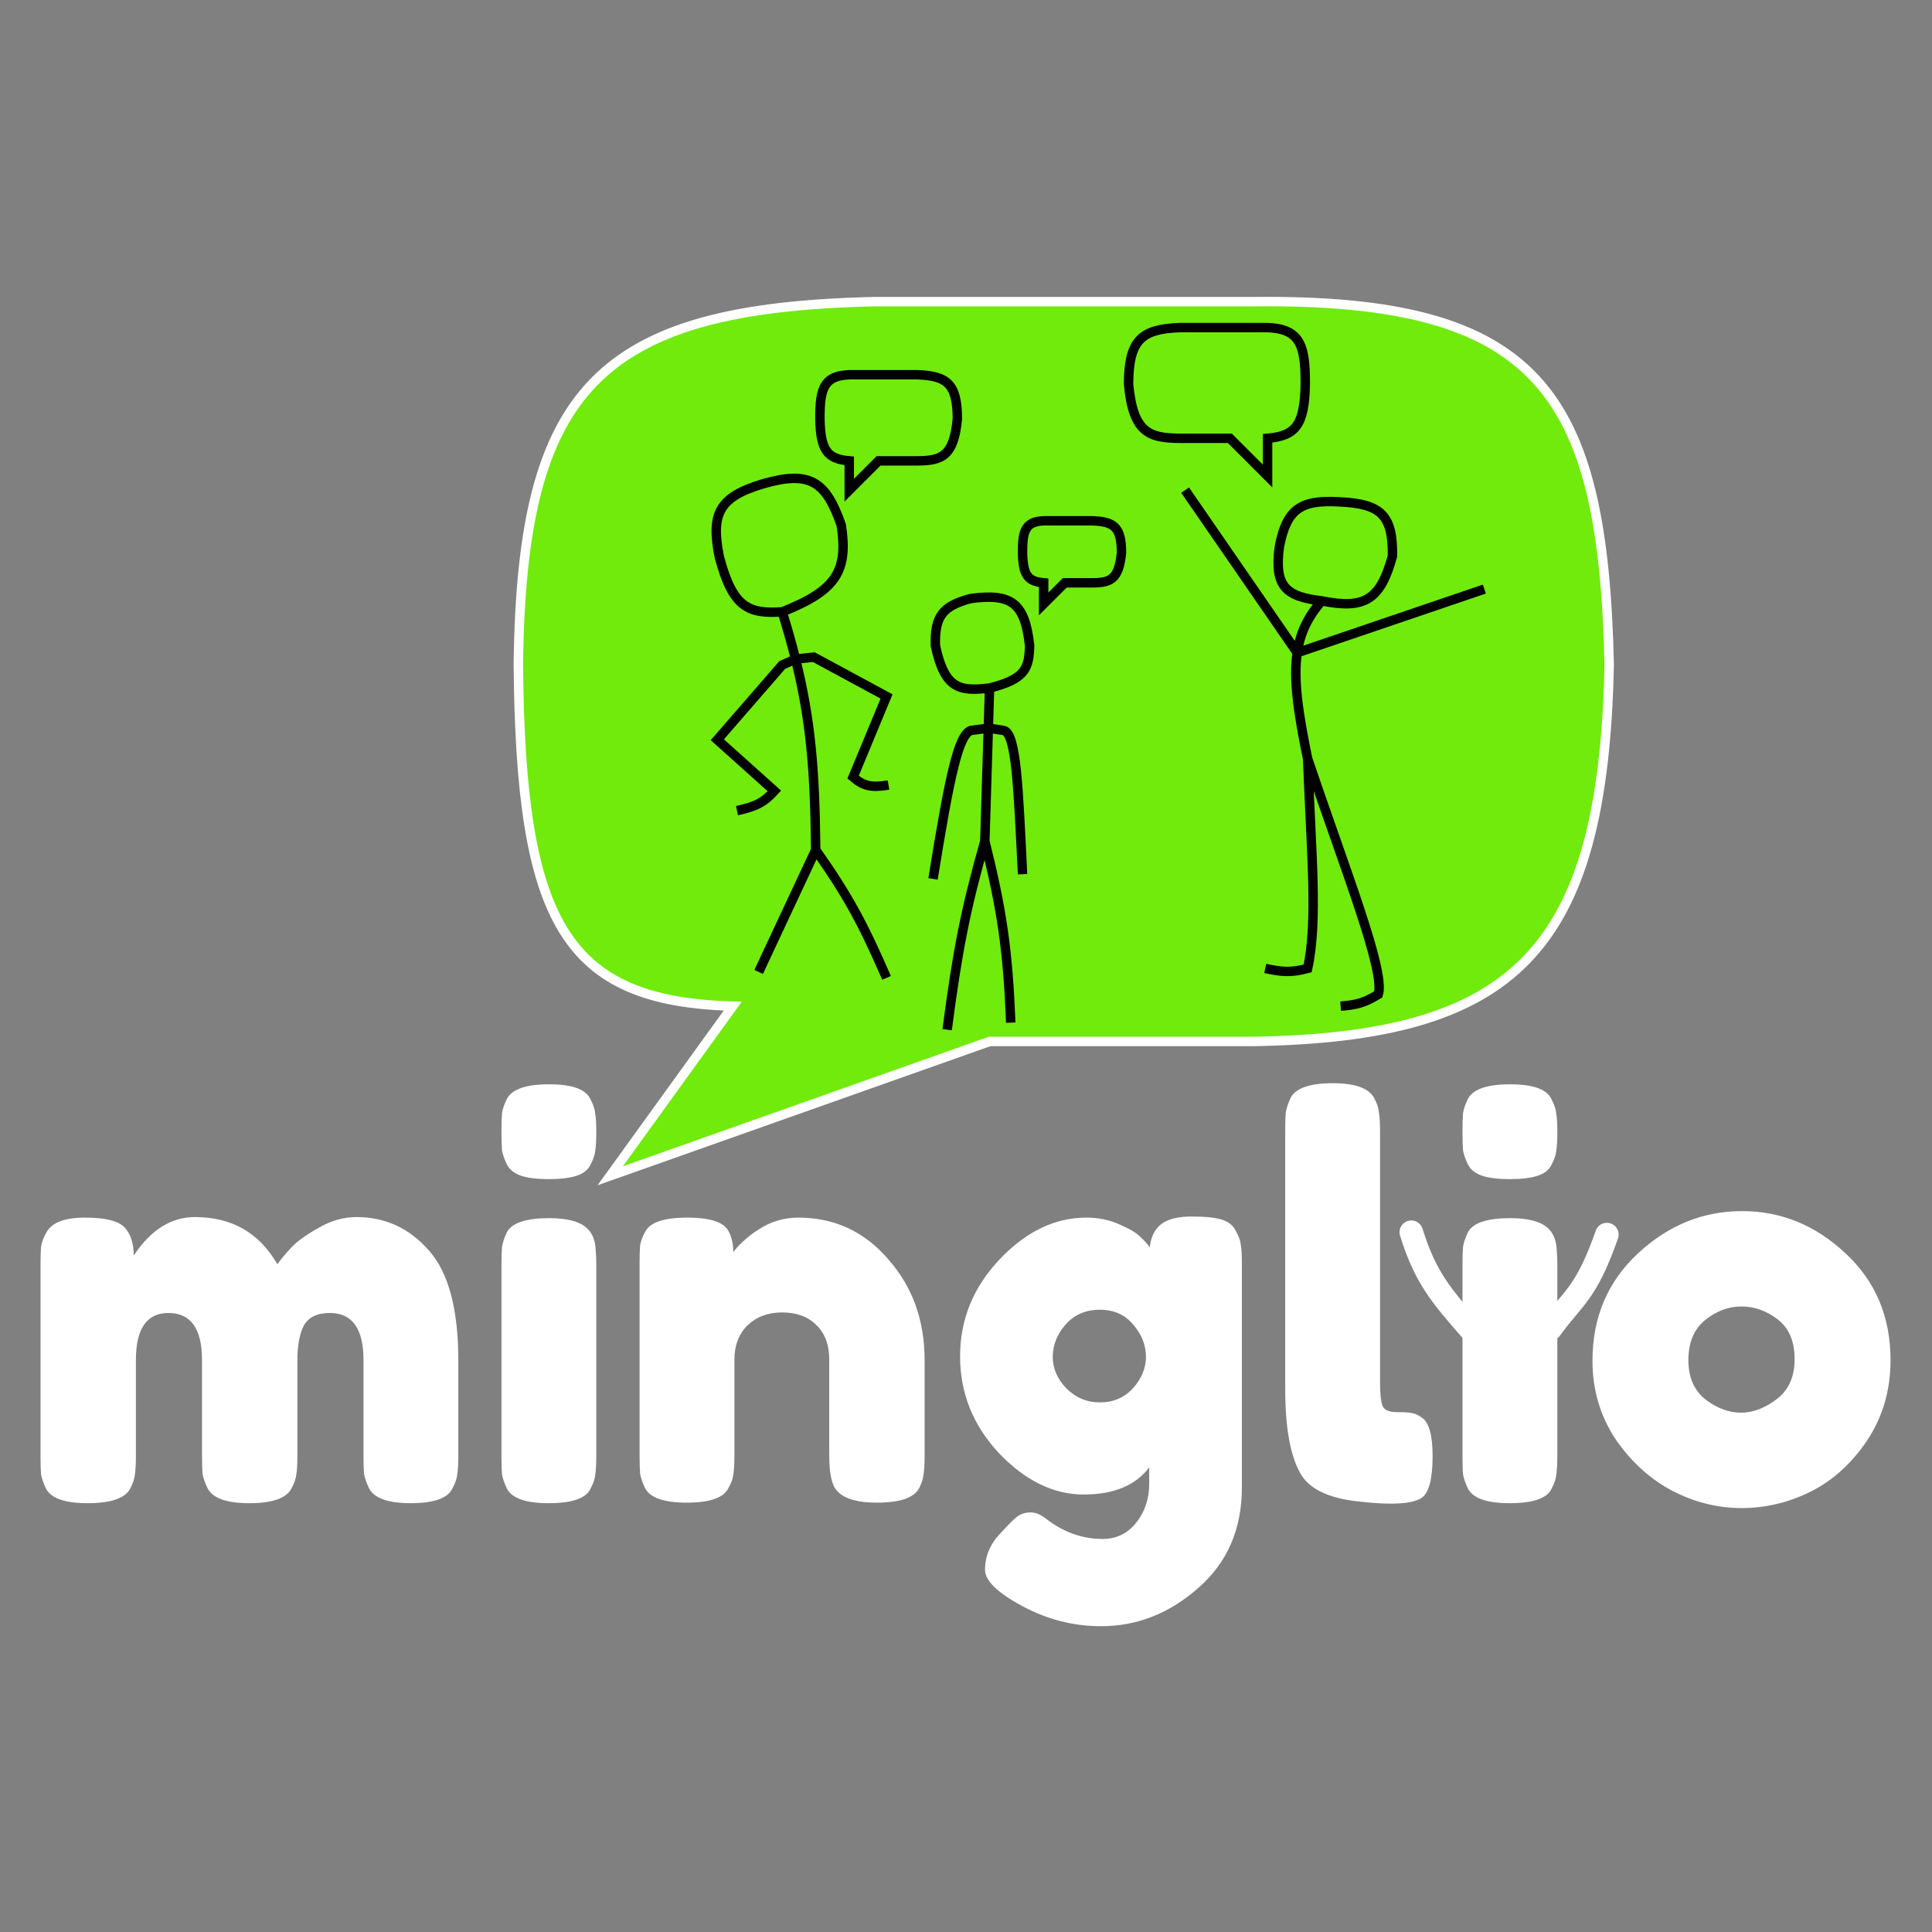 <svg width="410" height="410" viewBox="0 0 410 410" fill="none" xmlns="http://www.w3.org/2000/svg">
<rect x="0" y="0" width="410" height="410" fill="#808080" stroke="none"/>
<path d="M210 221.017L129.5 249.517L155.5 213.517C119.896 212.521 110.471 195.819 110 141.017C110.699 82.617 126.8 65.334 185.5 64.017H266C326.624 63.332 340.167 83.137 341.5 141.017C340.233 202.296 321.234 220.061 266 221.017H210Z" fill="#70EB0C" stroke="white" stroke-width="2"/>
<path d="M160.995 206.264L173.105 180.373M173.105 180.373C180.03 190.182 183.22 196.202 188.139 207.517M173.105 180.373C172.936 163.109 171.992 152.515 168.825 139.867M166.006 129.844C167.1 133.405 168.032 136.7 168.825 139.867M166.006 129.844C158.908 130.308 155.499 129.042 152.643 118.152C150.829 109.045 152.538 105.49 161.83 102.701C171.851 99.779 175.283 102.107 178.534 111.47C179.982 121.082 177.607 125.264 166.006 129.844ZM168.825 139.867L166.006 141.12L152.225 156.988L164.336 167.846C162.223 170.147 160.605 171.143 156.401 172.022M168.825 139.867L172.688 139.449L188.139 147.801L181.039 164.922C183.227 166.782 184.831 167.216 188.556 166.593" stroke="black" stroke-width="2"/>
<path d="M201 218.517C203.191 201.715 204.92 192.927 209 178.517M209 178.517C212.675 193.277 213.876 201.715 214.5 217.017M209 178.517L209.738 154.517M210 146.017L209.738 154.517M210 146.017C217.699 144.092 218.367 141.751 218.5 137.017C217.485 127.827 214.572 125.887 206 127.017C199.891 128.628 198.351 130.912 198.5 137.017C200.494 146.349 203.712 146.722 210 146.017ZM209.738 154.517L206 155.017C203.407 156.095 201.6 164.169 198 186.517M209.738 154.517L213 155.017C215.678 155.651 216.088 167.04 217 185.517" stroke="black" stroke-width="2"/>
<path d="M268.5 205.517C271.822 206.214 273.708 206.516 277.5 205.517C279.716 195.381 278.247 180.836 277.5 161.017M277.5 161.017C285.675 185.142 293.999 206.087 292.5 211.017C289.571 212.804 287.803 213.28 284.5 213.517M277.5 161.017C275.452 151.082 274.458 144.131 275.289 138.517M280.5 127.517C277.538 130.895 275.907 134.335 275.289 138.517M280.5 127.517C272.893 126.601 270.382 124.555 271.5 116.017C273.066 108.063 275.898 105.963 284.5 106.517C293.041 106.956 295.624 109.309 295.5 118.017C292.945 127.269 289.668 129.361 280.5 127.517ZM275.289 138.517L315 125.017M275.289 138.517L251.5 104.017" stroke="black" stroke-width="2"/>
<path d="M269 93.017V101.017L261 93.017H250.5C243.784 92.986 240.454 91.8 239.5 81.517C239.53 71.977 242.341 69.807 250.5 69.517H267.5C275.867 69.316 277.033 72.902 277 81.517C276.852 90.244 274.914 92.497 269 93.017Z" stroke="black" stroke-width="2"/>
<path d="M180.223 97.802V104.024L186.445 97.802H194.612C199.836 97.778 202.426 96.855 203.168 88.857C203.144 81.436 200.958 79.749 194.612 79.523H181.39C174.882 79.367 173.975 82.156 174.001 88.857C174.116 95.645 175.623 97.397 180.223 97.802Z" stroke="black" stroke-width="2"/>
<path d="M221.48 123.681V128.161L225.96 123.681H231.84C235.601 123.664 237.466 123 238 117.241C237.983 111.899 236.409 110.684 231.84 110.522H222.32C217.635 110.409 216.982 112.417 217 117.241C217.083 122.128 218.168 123.39 221.48 123.681Z" stroke="black" stroke-width="2"/>
<path d="M28.38 266.445C31.983 261.002 36.315 258.28 41.375 258.28C49.195 258.28 55.022 261.615 58.855 268.285C59.698 267.135 60.695 265.947 61.845 264.72C63.072 263.417 64.988 262.037 67.595 260.58C70.202 259.047 72.885 258.28 75.645 258.28C81.778 258.28 86.915 260.657 91.055 265.41C95.195 270.087 97.265 277.868 97.265 288.755V308.88C97.265 310.643 97.188 311.985 97.035 312.905C96.958 313.748 96.613 314.745 96 315.895C95.003 317.965 92.052 319 87.145 319C82.315 319 79.363 317.927 78.29 315.78C77.753 314.63 77.408 313.633 77.255 312.79C77.178 311.87 77.14 310.528 77.14 308.765V288.64C77.14 281.97 74.763 278.635 70.01 278.635C67.327 278.635 65.487 279.517 64.49 281.28C63.57 283.043 63.11 285.535 63.11 288.755V308.88C63.11 310.72 63.033 312.062 62.88 312.905C62.803 313.748 62.458 314.745 61.845 315.895C60.772 317.965 57.782 319 52.875 319C48.045 319 45.093 317.927 44.02 315.78C43.483 314.63 43.138 313.633 42.985 312.79C42.908 311.87 42.87 310.528 42.87 308.765V288.64C42.87 281.97 40.493 278.635 35.74 278.635C31.14 278.635 28.84 281.97 28.84 288.64V308.995C28.84 310.758 28.763 312.1 28.61 313.02C28.533 313.863 28.188 314.86 27.575 316.01C26.425 318.003 23.435 319 18.605 319C13.775 319 10.823 317.965 9.75 315.895C9.213 314.745 8.868 313.748 8.715 312.905C8.638 312.062 8.6 310.72 8.6 308.88V268.4C8.6 266.637 8.638 265.333 8.715 264.49C8.868 263.57 9.252 262.573 9.865 261.5C11.015 259.43 13.737 258.395 18.03 258.395C22.323 258.395 25.122 259.085 26.425 260.465C27.728 261.845 28.38 263.838 28.38 266.445ZM106.417 268.515C106.417 266.752 106.456 265.448 106.532 264.605C106.686 263.685 107.031 262.65 107.567 261.5C108.641 259.507 111.631 258.51 116.537 258.51C120.217 258.51 122.824 259.162 124.357 260.465C125.661 261.538 126.351 263.187 126.427 265.41C126.504 266.177 126.542 267.288 126.542 268.745V308.995C126.542 310.758 126.466 312.1 126.312 313.02C126.236 313.863 125.891 314.86 125.277 316.01C124.281 318.003 121.329 319 116.422 319C111.592 319 108.641 317.965 107.567 315.895C107.031 314.745 106.686 313.748 106.532 312.905C106.456 312.062 106.417 310.72 106.417 308.88V268.515ZM125.277 247.24C124.741 248.313 123.744 249.08 122.287 249.54C120.831 250 118.876 250.23 116.422 250.23C114.046 250.23 112.129 250 110.672 249.54C109.216 249.08 108.181 248.275 107.567 247.125C107.031 245.975 106.686 244.978 106.532 244.135C106.456 243.215 106.417 241.873 106.417 240.11C106.417 238.347 106.456 237.043 106.532 236.2C106.686 235.28 107.031 234.283 107.567 233.21C108.641 231.14 111.631 230.105 116.537 230.105C121.367 230.105 124.281 231.14 125.277 233.21C125.891 234.36 126.236 235.395 126.312 236.315C126.466 237.158 126.542 238.462 126.542 240.225C126.542 241.988 126.466 243.33 126.312 244.25C126.236 245.093 125.891 246.09 125.277 247.24ZM169.424 258.395C177.091 258.395 183.454 261.347 188.514 267.25C193.651 273.077 196.219 280.207 196.219 288.64V308.88C196.219 310.643 196.142 311.985 195.989 312.905C195.912 313.748 195.606 314.707 195.069 315.78C193.996 317.85 191.006 318.885 186.099 318.885C180.656 318.885 177.512 317.467 176.669 314.63C176.209 313.327 175.979 311.372 175.979 308.765V288.525C175.979 285.382 175.059 282.928 173.219 281.165C171.456 279.402 169.041 278.52 165.974 278.52C162.984 278.52 160.531 279.44 158.614 281.28C156.774 283.12 155.854 285.535 155.854 288.525V308.88C155.854 310.643 155.777 311.985 155.624 312.905C155.547 313.748 155.202 314.707 154.589 315.78C153.592 317.85 150.641 318.885 145.734 318.885C140.904 318.885 137.952 317.85 136.879 315.78C136.342 314.63 135.997 313.633 135.844 312.79C135.767 311.87 135.729 310.528 135.729 308.765V268.055C135.729 266.368 135.767 265.103 135.844 264.26C135.997 263.34 136.381 262.343 136.994 261.27C138.067 259.353 141.019 258.395 145.849 258.395C150.526 258.395 153.401 259.277 154.474 261.04C155.241 262.343 155.624 263.915 155.624 265.755C155.931 265.218 156.621 264.452 157.694 263.455C158.767 262.458 159.802 261.653 160.799 261.04C163.406 259.277 166.281 258.395 169.424 258.395ZM243.88 311.41C240.967 315.243 236.328 317.16 229.965 317.16C223.602 317.16 217.622 314.247 212.025 308.42C206.505 302.517 203.745 295.655 203.745 287.835C203.745 280.015 206.543 273.153 212.14 267.25C217.737 261.347 223.87 258.395 230.54 258.395C233.147 258.395 235.523 258.893 237.67 259.89C239.817 260.81 241.273 261.692 242.04 262.535C242.883 263.302 243.535 264.03 243.995 264.72C244.225 262.573 244.992 260.963 246.295 259.89C247.675 258.74 249.86 258.165 252.85 258.165C255.84 258.165 258.025 258.395 259.405 258.855C260.785 259.315 261.743 260.12 262.28 261.27C262.893 262.343 263.238 263.302 263.315 264.145C263.468 264.988 263.545 266.292 263.545 268.055V315.665C263.545 324.482 260.478 331.573 254.345 336.94C248.212 342.383 241.312 345.105 233.645 345.105C227.818 345.105 222.26 343.687 216.97 340.85C211.68 338.013 209.035 335.445 209.035 333.145C209.035 330.155 210.185 327.51 212.485 325.21C213.942 323.6 215.053 322.488 215.82 321.875C216.663 321.262 217.622 320.955 218.695 320.955C219.768 320.955 220.88 321.415 222.03 322.335C225.71 325.172 229.697 326.59 233.99 326.59C236.903 326.59 239.28 325.44 241.12 323.14C242.96 320.84 243.88 318.08 243.88 314.86V311.41ZM223.41 287.95C223.41 290.403 224.368 292.627 226.285 294.62C228.278 296.613 230.655 297.61 233.415 297.61C236.252 297.61 238.59 296.613 240.43 294.62C242.27 292.55 243.19 290.327 243.19 287.95C243.19 285.497 242.308 283.235 240.545 281.165C238.782 279.018 236.405 277.945 233.415 277.945C230.425 277.945 228.01 278.98 226.17 281.05C224.33 283.12 223.41 285.42 223.41 287.95ZM272.741 239.995C272.741 238.232 272.779 236.928 272.856 236.085C273.009 235.165 273.354 234.13 273.891 232.98C274.964 230.91 277.954 229.875 282.861 229.875C287.537 229.875 290.451 230.91 291.601 232.98C292.214 234.13 292.559 235.165 292.636 236.085C292.789 237.005 292.866 238.347 292.866 240.11V293.355C292.866 296.115 293.096 297.878 293.556 298.645C294.016 299.335 295.012 299.68 296.546 299.68C298.156 299.68 299.229 299.757 299.766 299.91C300.302 299.987 300.954 300.293 301.721 300.83C303.254 301.827 304.021 304.548 304.021 308.995C304.021 313.825 303.254 316.777 301.721 317.85C299.727 319.23 294.974 319.46 287.461 318.54C281.557 317.773 277.724 315.818 275.961 312.675C273.814 308.918 272.741 302.938 272.741 294.735V239.995ZM310.363 268.515C310.363 266.752 310.401 265.448 310.478 264.605C310.631 263.685 310.976 262.65 311.513 261.5C312.586 259.507 315.576 258.51 320.483 258.51C324.163 258.51 326.769 259.162 328.303 260.465C329.606 261.538 330.296 263.187 330.373 265.41C330.449 266.177 330.488 267.288 330.488 268.745V308.995C330.488 310.758 330.411 312.1 330.258 313.02C330.181 313.863 329.836 314.86 329.223 316.01C328.226 318.003 325.274 319 320.368 319C315.538 319 312.586 317.965 311.513 315.895C310.976 314.745 310.631 313.748 310.478 312.905C310.401 312.062 310.363 310.72 310.363 308.88V268.515ZM329.223 247.24C328.686 248.313 327.689 249.08 326.233 249.54C324.776 250 322.821 250.23 320.368 250.23C317.991 250.23 316.074 250 314.618 249.54C313.161 249.08 312.126 248.275 311.513 247.125C310.976 245.975 310.631 244.978 310.478 244.135C310.401 243.215 310.363 241.873 310.363 240.11C310.363 238.347 310.401 237.043 310.478 236.2C310.631 235.28 310.976 234.283 311.513 233.21C312.586 231.14 315.576 230.105 320.483 230.105C325.313 230.105 328.226 231.14 329.223 233.21C329.836 234.36 330.181 235.395 330.258 236.315C330.411 237.158 330.488 238.462 330.488 240.225C330.488 241.988 330.411 243.33 330.258 244.25C330.181 245.093 329.836 246.09 329.223 247.24ZM337.949 288.755C337.949 279.555 341.169 271.965 347.609 265.985C354.049 260.005 361.409 257.015 369.689 257.015C377.969 257.015 385.291 260.005 391.654 265.985C398.018 271.888 401.199 279.44 401.199 288.64C401.199 295.003 399.551 300.677 396.254 305.66C392.958 310.567 388.933 314.208 384.179 316.585C379.503 318.885 374.634 320.035 369.574 320.035C364.514 320.035 359.608 318.808 354.854 316.355C350.101 313.825 346.076 310.145 342.779 305.315C339.559 300.408 337.949 294.888 337.949 288.755ZM361.984 297.035C364.438 298.875 366.929 299.795 369.459 299.795C371.989 299.795 374.519 298.837 377.049 296.92C379.579 295.003 380.844 292.167 380.844 288.41C380.844 284.653 379.656 281.855 377.279 280.015C374.903 278.175 372.334 277.255 369.574 277.255C366.814 277.255 364.246 278.213 361.869 280.13C359.493 282.047 358.304 284.883 358.304 288.64C358.304 292.32 359.531 295.118 361.984 297.035Z" fill="white"/>
<path d="M312 282C305.896 275.005 302.475 271.081 299.5 261.5M329 282C333.743 275.383 336.546 274.738 341 262" stroke-linecap="round" stroke="white" stroke-width="5"/>
</svg>
